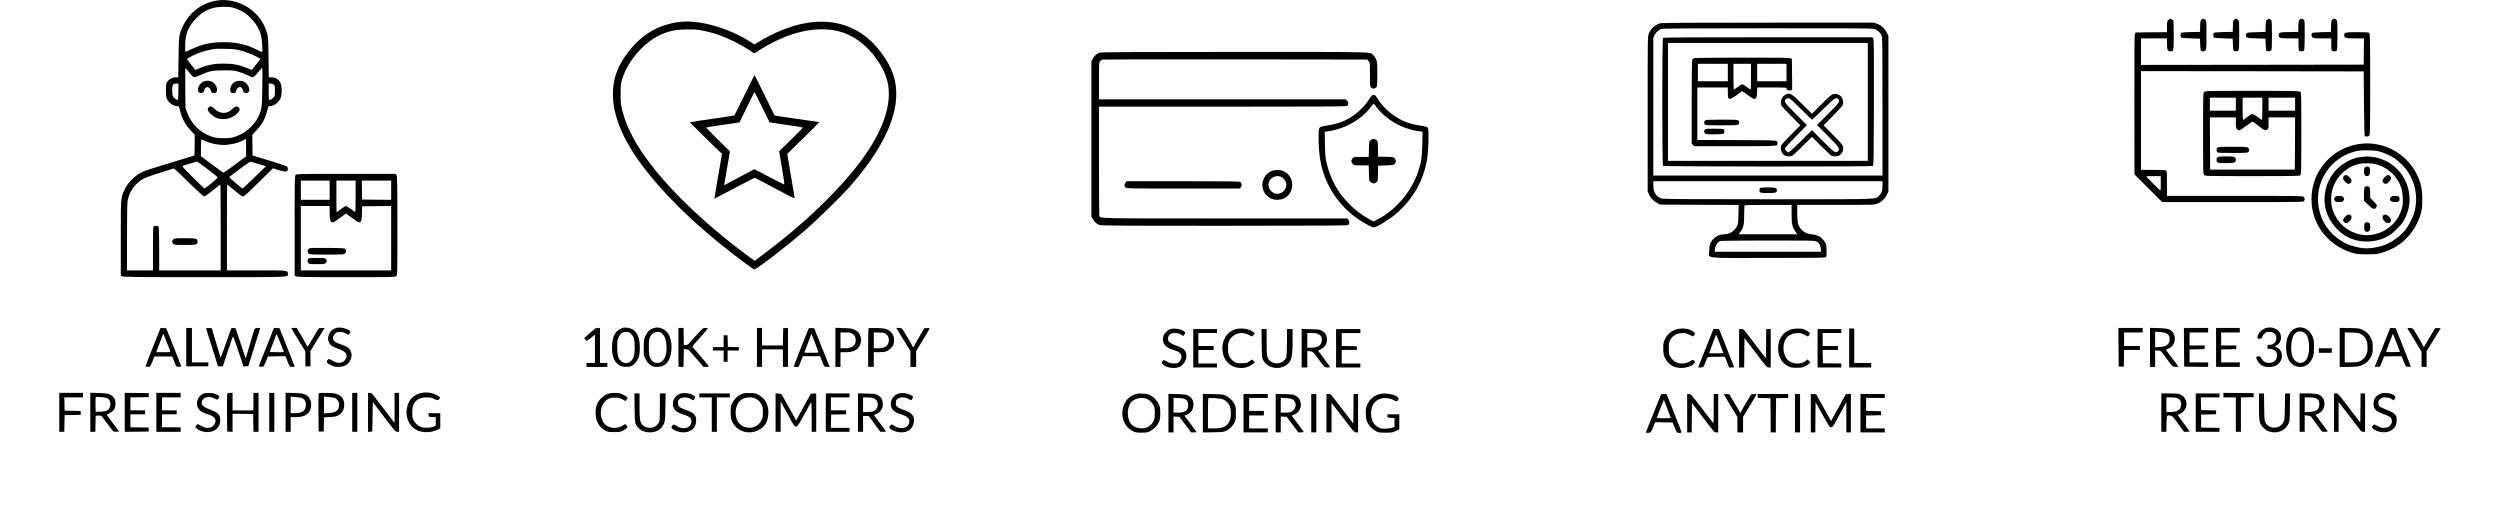 <?xml version="1.0" standalone="no"?>
<svg version="1.0" xmlns="http://www.w3.org/2000/svg"
 width="4429pt" height="900pt" viewBox="0 0 4429 900"
 preserveAspectRatio="xMidYMid meet">

<g transform="translate(0,900) scale(0.1,-0.1)"
fill="#000000" stroke="none">
<path d="M3810 8985 c-256 -52 -465 -219 -575 -458 -64 -141 -67 -167 -72
-549 l-5 -348 -46 0 c-58 0 -118 -32 -149 -79 -21 -31 -23 -46 -23 -150 0 -91
4 -125 19 -156 30 -68 113 -125 180 -125 25 0 32 -5 37 -27 38 -178 100 -297
216 -419 l58 -61 -2 -183 -3 -184 -120 -37 c-138 -43 -304 -94 -455 -139 -340
-102 -400 -128 -503 -221 -73 -65 -131 -142 -168 -225 -59 -129 -59 -129 -59
-846 l0 -657 22 -15 c20 -14 175 -16 1458 -16 1582 0 1480 -4 1480 60 0 61 9
60 -562 60 l-518 0 0 760 c0 418 2 760 5 760 3 0 62 -47 131 -105 76 -63 134
-105 147 -105 23 0 81 53 367 335 l165 163 90 -28 c98 -31 145 -36 163 -18 17
17 15 63 -4 79 -9 8 -150 55 -313 104 l-296 91 -3 183 -2 184 63 66 c108 113
162 209 200 357 21 82 23 84 52 84 78 1 173 82 194 165 18 70 14 194 -8 240
-33 72 -86 105 -166 105 l-43 0 -5 358 c-4 372 -4 372 -54 505 -129 347 -527
566 -893 492z m315 -120 c33 -8 98 -33 145 -56 68 -34 102 -59 170 -128 94
-94 147 -182 181 -299 23 -82 38 -302 20 -302 -6 0 -47 18 -91 40 -182 92
-359 132 -580 133 -228 1 -386 -34 -589 -129 -51 -24 -95 -44 -97 -44 -2 0 -4
48 -4 108 0 207 59 351 200 492 95 95 169 141 290 177 90 26 260 31 355 8z
m135 -759 c134 -35 350 -130 350 -153 0 -3 -34 -48 -75 -99 l-75 -93 -87 36
c-142 57 -246 76 -413 76 -178 0 -299 -25 -462 -97 l-36 -16 -77 95 c-42 53
-74 99 -71 103 3 5 47 29 98 55 120 60 231 94 388 121 14 3 102 3 195 1 142
-3 186 -8 265 -29z m-900 -399 c73 -92 66 -91 205 -30 148 66 214 78 410 77
155 -1 178 -3 258 -27 48 -15 119 -43 157 -62 38 -19 78 -35 89 -35 13 0 46
32 93 88 l73 87 3 -40 c2 -22 2 -175 -1 -340 -4 -338 -11 -377 -82 -515 -57
-110 -182 -232 -295 -287 -126 -62 -192 -76 -335 -71 -97 3 -134 9 -193 30
-200 72 -348 218 -424 418 l-33 85 -3 360 c-2 212 0 356 6 350 5 -5 37 -45 72
-88z m-200 -332 c0 -95 -4 -145 -10 -145 -25 0 -71 32 -85 60 -10 19 -15 57
-15 110 0 94 16 120 75 120 l35 0 0 -145z m1688 129 c20 -14 22 -23 22 -111 0
-95 0 -95 -34 -129 -19 -19 -43 -34 -55 -34 -20 0 -21 4 -21 145 l0 145 33 0
c18 0 43 -7 55 -16z m-488 -1118 l0 -155 -195 -146 c-108 -81 -201 -145 -208
-143 -7 2 -99 68 -204 147 l-193 144 0 148 c0 82 4 149 9 149 5 0 38 -14 74
-31 98 -45 241 -72 352 -66 109 7 227 36 303 76 32 16 58 30 60 30 1 1 2 -68
2 -153z m-685 -381 c99 -75 181 -141 182 -148 2 -14 -223 -200 -237 -195 -5 2
-97 91 -205 198 -182 180 -194 195 -173 203 23 9 238 75 248 76 3 1 86 -60
185 -134z m909 89 l129 -38 -204 -198 c-112 -109 -207 -198 -211 -198 -12 0
-239 193 -236 201 7 18 364 279 378 275 8 -2 73 -21 144 -42z m-1195 -370
c122 -120 212 -200 226 -202 16 -2 58 26 151 102 71 58 132 106 137 106 4 0 7
-342 7 -760 l0 -760 -545 0 -545 0 0 376 c0 239 -4 382 -10 395 -12 22 -68 27
-88 7 -9 -9 -12 -110 -12 -395 l0 -383 -230 0 -230 0 0 588 c0 381 4 609 11
648 30 163 140 314 285 391 48 25 222 84 514 173 29 9 6 28 329 -286z"/>
<path d="M3590 7548 c-65 -44 -100 -122 -76 -170 24 -48 106 -26 106 28 0 14
10 30 26 41 23 15 29 15 52 2 14 -8 29 -27 33 -42 11 -41 28 -57 60 -57 91 0
62 155 -39 204 -48 24 -122 21 -162 -6z"/>
<path d="M4180 7559 c-56 -22 -100 -84 -102 -144 -2 -47 17 -67 61 -63 30 3
37 8 44 33 15 49 23 59 50 69 21 8 31 6 47 -9 11 -10 20 -25 20 -34 0 -53 69
-81 104 -42 38 42 -10 148 -85 187 -32 16 -102 18 -139 3z"/>
<path d="M3702 7104 c-14 -9 -22 -26 -22 -43 0 -42 103 -135 172 -156 116 -34
233 -12 323 61 80 66 92 114 35 144 -25 13 -50 1 -103 -49 -89 -85 -209 -81
-302 8 -49 47 -74 56 -103 35z"/>
<path d="M3070 4760 c-11 -11 -20 -29 -20 -40 0 -11 9 -29 20 -40 19 -19 33
-20 203 -20 204 0 227 6 227 60 0 54 -23 60 -227 60 -170 0 -184 -1 -203 -20z"/>
<path d="M38415 8645 c-23 -22 -25 -32 -25 -119 l0 -96 -277 -2 -277 -3 -13
-25 c-10 -20 -12 -277 -10 -1257 l2 -1233 245 -245 245 -245 1252 0 c1228 0
1252 0 1263 19 15 29 12 56 -8 74 -17 16 -116 17 -1220 17 l-1202 0 0 218 c0
156 -3 221 -12 230 -9 9 -74 12 -230 12 l-218 0 0 875 0 875 1973 -2 1972 -3
5 -565 c3 -311 9 -571 13 -577 11 -18 63 -16 81 3 14 14 16 110 16 909 0 799
-2 895 -16 909 -13 14 -47 16 -214 16 -214 0 -230 -4 -230 -54 0 -49 24 -56
193 -56 l157 0 -2 -232 -3 -233 -1972 -3 -1973 -2 0 235 0 235 230 0 230 0 0
-93 c0 -107 13 -137 60 -137 59 0 60 7 60 283 0 139 -4 257 -8 263 -7 11 -46
34 -57 34 -3 0 -17 -11 -30 -25z m-135 -2895 c0 -71 -2 -130 -4 -130 -4 0
-226 220 -245 243 -12 16 -4 17 118 17 l131 0 0 -130z"/>
<path d="M39001 8653 c-18 -16 -21 -31 -23 -118 l-3 -100 -159 -3 c-97 -1
-165 -7 -173 -13 -17 -14 -17 -75 0 -86 6 -4 84 -10 172 -13 l160 -5 3 -99 c1
-55 8 -106 14 -113 15 -19 62 -16 81 5 15 16 17 50 17 270 0 239 -1 253 -20
272 -25 25 -42 25 -69 3z"/>
<path d="M39581 8653 c-18 -16 -21 -31 -23 -118 l-3 -100 -159 -3 c-97 -1
-165 -7 -173 -13 -17 -14 -17 -75 0 -86 6 -4 84 -10 172 -13 l160 -5 3 -99 c1
-55 8 -106 14 -113 15 -18 63 -16 82 3 14 13 16 52 16 270 0 241 -1 255 -20
274 -25 25 -42 25 -69 3z"/>
<path d="M40162 8653 c-19 -16 -22 -30 -24 -118 l-3 -100 -163 -5 c-172 -5
-182 -8 -182 -55 0 -47 10 -50 182 -55 l163 -5 3 -99 c1 -55 8 -106 14 -113
15 -18 63 -16 82 3 14 13 16 52 16 268 0 187 -3 256 -12 268 -21 26 -53 30
-76 11z"/>
<path d="M40741 8653 c-18 -16 -21 -31 -23 -118 l-3 -100 -160 -3 c-172 -2
-185 -7 -185 -57 0 -48 24 -55 193 -55 l157 0 0 -103 c0 -67 4 -107 12 -115
20 -20 76 -15 88 7 6 12 10 118 10 275 0 252 0 255 -22 270 -29 20 -41 20 -67
-1z"/>
<path d="M41321 8653 c-18 -16 -21 -31 -23 -118 l-3 -100 -160 -5 c-88 -3
-166 -9 -172 -13 -19 -12 -16 -62 5 -80 16 -14 43 -17 175 -17 l157 0 0 -103
c0 -67 4 -107 12 -115 20 -20 76 -15 88 7 6 12 10 117 10 270 0 238 -1 252
-20 271 -25 25 -42 25 -69 3z"/>
<path d="M12060 8613 c-372 -40 -670 -207 -911 -510 -205 -258 -291 -488 -291
-773 0 -353 158 -759 456 -1175 383 -534 938 -1086 1641 -1631 154 -120 360
-272 403 -298 26 -15 554 390 917 704 198 172 618 582 765 747 755 850 1004
1577 731 2133 -81 165 -219 351 -349 470 -407 376 -966 438 -1591 178 -123
-51 -287 -135 -385 -196 l-80 -49 -65 42 c-383 246 -899 395 -1241 358z m345
-147 c212 -38 384 -95 600 -201 83 -41 193 -102 245 -137 52 -35 100 -66 106
-70 6 -4 35 9 65 30 183 128 452 257 669 322 302 89 605 95 836 16 273 -92
510 -300 686 -599 142 -242 171 -499 93 -803 -126 -484 -499 -1021 -1150
-1654 -312 -303 -629 -573 -1023 -869 l-163 -122 -52 38 c-150 108 -422 319
-551 427 -913 760 -1510 1482 -1699 2056 -62 189 -72 247 -72 435 0 147 3 180
23 249 72 250 263 516 493 686 130 96 262 156 421 189 116 24 355 28 473 7z"/>
<path d="M13189 7314 c-96 -196 -176 -357 -179 -359 -6 -4 -261 -42 -604 -91
-99 -15 -183 -28 -184 -29 -4 -3 419 -421 521 -515 l48 -45 -31 -180 c-56
-317 -106 -615 -104 -615 1 0 69 35 150 78 185 98 419 220 501 262 l62 32 158
-82 c87 -46 172 -90 188 -100 17 -9 106 -57 199 -105 166 -86 168 -87 162 -59
-11 55 -118 689 -123 729 l-5 41 287 279 c157 154 283 281 278 282 -4 1 -183
27 -398 58 -214 31 -391 57 -392 59 -1 1 -81 163 -177 359 -96 196 -177 357
-179 357 -2 0 -82 -160 -178 -356z m312 -211 c72 -148 132 -269 133 -270 1 -1
132 -21 291 -44 160 -23 293 -45 297 -48 5 -4 -88 -100 -206 -213 l-213 -207
8 -48 c4 -26 26 -158 49 -291 23 -134 39 -246 36 -249 -3 -3 -81 35 -173 83
-92 49 -211 111 -263 138 l-96 49 -174 -93 c-96 -51 -217 -115 -268 -142 l-93
-50 5 34 c3 18 17 96 30 173 14 77 34 197 46 266 l21 126 -210 208 c-116 115
-211 211 -211 215 0 3 105 21 233 39 127 18 260 37 295 43 l63 10 131 269 c72
148 133 269 135 269 2 0 62 -120 134 -267z"/>
<path d="M29405 8586 c-88 -28 -156 -91 -195 -181 -20 -46 -20 -73 -20 -1421
l0 -1373 24 -55 c29 -66 86 -124 152 -157 l49 -24 693 -3 694 -3 -4 -167 c-3
-151 -5 -171 -26 -210 -46 -86 -133 -142 -222 -142 -96 0 -188 -53 -237 -138
-24 -40 -28 -60 -31 -145 -7 -155 -139 -137 1035 -137 673 0 1011 3 1024 10
17 10 19 22 19 111 0 114 -10 147 -67 209 -48 54 -103 79 -199 89 -89 10 -151
44 -200 108 -42 56 -54 116 -54 278 l0 135 680 0 c669 0 680 0 736 21 73 27
136 86 171 158 l28 56 0 1380 0 1380 -28 56 c-35 72 -98 131 -171 158 l-57 21
-1877 -1 c-1475 0 -1886 -3 -1917 -13z m3806 -101 c52 -19 105 -67 125 -114
12 -28 14 -222 14 -1257 l0 -1224 -2030 0 -2030 0 0 1222 0 1222 21 43 c25 51
73 93 126 110 29 9 502 12 1884 12 1640 1 1851 -1 1890 -14z m139 -2774 c0
-91 -14 -132 -62 -178 -70 -68 71 -63 -1960 -63 -1292 0 -1852 3 -1882 11
-100 25 -156 108 -156 232 l0 77 2030 0 2030 0 0 -79z m-1610 -499 c0 -181 9
-225 64 -308 l36 -54 -520 0 -520 0 35 45 c53 71 65 125 65 305 0 86 3 160 7
163 3 4 192 7 420 7 l413 0 0 -158z m436 -488 c49 -23 77 -67 82 -131 l4 -53
-941 0 -941 0 0 28 c0 67 43 141 95 162 11 5 391 9 843 9 740 1 827 -1 858
-15z"/>
<path d="M29462 8328 c-17 -17 -17 -2249 0 -2266 15 -15 3694 -17 3718 -2 13
8 15 146 18 1121 2 986 1 1115 -13 1136 l-15 23 -1848 0 c-1424 0 -1851 -3
-1860 -12z m3628 -1133 l0 -1045 -1770 0 -1770 0 0 1045 0 1045 1770 0 1770 0
0 -1045z"/>
<path d="M30013 7970 c-12 -5 -26 -18 -32 -29 -8 -13 -11 -253 -11 -754 l0
-734 23 -21 23 -22 721 0 c783 0 753 -2 753 53 -1 55 38 52 -720 55 l-700 2 0
465 0 465 270 0 270 0 0 -88 c0 -155 18 -154 246 20 7 5 44 -17 102 -62 136
-105 165 -98 170 40 l4 90 259 0 c253 0 259 0 259 -20 0 -27 41 -43 75 -30
l25 10 -2 272 -3 272 -25 13 c-20 10 -205 13 -855 12 -456 0 -840 -4 -852 -9z
m597 -255 l0 -155 -265 0 -265 0 0 155 0 155 265 0 265 0 0 -155z m410 -75 c0
-126 -2 -230 -4 -230 -3 0 -35 23 -71 50 -78 59 -82 59 -167 -6 -31 -24 -59
-44 -62 -44 -3 0 -6 104 -6 230 l0 230 155 0 155 0 0 -230z m630 75 l0 -155
-260 0 -260 0 0 155 0 155 260 0 260 0 0 -155z"/>
<path d="M31630 7322 c-71 -35 -104 -141 -64 -202 9 -14 87 -96 173 -183 l156
-157 -162 -163 c-88 -89 -166 -172 -172 -184 -31 -60 -1 -157 58 -188 35 -18
103 -20 134 -4 12 6 95 84 184 172 l163 162 157 -156 c87 -86 169 -164 183
-173 13 -9 44 -16 68 -16 75 0 127 40 143 108 16 72 1 94 -178 274 l-167 167
170 173 c145 147 172 179 177 210 16 104 -66 189 -167 173 -36 -6 -60 -26
-214 -178 l-172 -172 -168 167 c-196 196 -222 211 -302 170z m273 -252 c105
-104 195 -190 199 -190 5 0 95 84 199 188 198 195 226 214 263 177 39 -40 26
-60 -179 -265 l-195 -195 195 -196 c208 -209 218 -226 175 -269 -39 -39 -55
-29 -262 177 l-198 197 -198 -197 c-109 -108 -206 -197 -216 -197 -22 0 -66
44 -66 67 0 10 88 108 196 217 l195 199 -195 197 c-204 204 -216 222 -179 262
9 10 29 18 46 18 25 0 58 -29 220 -190z"/>
<path d="M30206 6864 c-19 -18 -20 -38 -6 -65 10 -18 24 -19 298 -19 308 0
312 1 312 50 0 49 -5 50 -306 50 -244 0 -285 -2 -298 -16z"/>
<path d="M30200 6701 c-14 -27 -13 -47 6 -65 13 -13 42 -16 160 -16 81 0 154
5 165 10 22 12 26 59 7 78 -8 8 -60 12 -170 12 -145 0 -158 -1 -168 -19z"/>
<path d="M31182 5668 c-7 -7 -12 -24 -12 -38 0 -45 14 -50 151 -50 134 0 159
8 159 49 0 42 -30 51 -161 51 -84 0 -129 -4 -137 -12z"/>
<path d="M19470 8064 c-45 -20 -86 -59 -113 -109 l-22 -40 0 -1375 0 -1375 22
-40 c27 -51 68 -90 115 -109 33 -14 268 -16 2215 -16 1754 1 2181 3 2195 13
28 22 32 60 8 90 l-21 27 -2165 0 c-2313 0 -2210 -2 -2228 45 -3 9 -6 448 -6
976 l0 959 2194 0 c1748 0 2196 3 2204 13 6 6 13 24 17 39 5 21 1 33 -19 52
l-25 26 -2186 0 -2185 0 0 328 c0 316 1 329 20 350 11 12 31 24 43 27 12 3
1072 4 2355 3 l2334 -3 24 -28 c24 -28 24 -31 24 -238 0 -196 1 -210 20 -229
11 -11 31 -20 45 -20 14 0 34 9 45 20 19 19 20 33 20 238 0 207 -1 219 -24
268 -13 28 -36 61 -52 73 -69 54 91 51 -2458 51 -2087 -1 -2365 -3 -2396 -16z"/>
<path d="M39050 7370 c-20 -20 -20 -33 -20 -735 0 -702 0 -715 20 -735 20 -20
33 -20 853 -20 795 0 835 1 850 18 16 17 17 83 17 739 0 685 -1 721 -18 736
-17 16 -90 17 -850 17 -819 0 -832 0 -852 -20z m560 -215 l0 -115 -230 0 -230
0 0 115 0 115 230 0 230 0 0 -115z m470 -86 c0 -157 -3 -199 -12 -193 -7 4
-43 29 -79 56 -37 26 -76 48 -87 48 -12 0 -49 -22 -84 -48 -35 -27 -69 -52
-75 -56 -10 -6 -13 36 -13 193 l0 201 175 0 175 0 0 -201z m580 86 l0 -115
-235 0 -235 0 0 115 0 115 235 0 235 0 0 -115z m-1050 -328 c0 -80 3 -96 20
-115 12 -12 29 -22 39 -22 10 0 66 36 125 80 63 48 111 78 119 74 6 -4 49 -36
93 -70 108 -84 126 -92 159 -70 24 16 25 20 25 116 l0 100 235 0 235 0 -2
-462 -3 -463 -750 0 -750 0 -3 463 -2 462 230 0 230 0 0 -93z"/>
<path d="M39286 6387 c-21 -16 -24 -60 -6 -82 10 -13 54 -15 275 -15 286 0
288 0 288 57 0 50 -16 53 -288 53 -193 0 -255 -3 -269 -13z"/>
<path d="M39298 6219 c-40 -23 -42 -76 -4 -101 6 -4 70 -8 141 -8 148 0 175 9
175 60 0 50 -28 60 -170 60 -69 0 -133 -5 -142 -11z"/>
<path d="M24299 7303 c-8 -10 -36 -50 -63 -90 -93 -141 -260 -281 -419 -352
-92 -41 -182 -66 -312 -86 -149 -23 -145 -18 -145 -204 0 -339 46 -577 156
-811 154 -327 403 -583 730 -753 40 -20 79 -37 88 -37 50 0 282 142 403 246
294 255 479 579 544 954 26 149 37 522 17 560 -12 22 -26 27 -138 45 -146 25
-213 44 -306 86 -158 70 -335 218 -422 352 -67 102 -72 107 -96 107 -13 0 -29
-8 -37 -17z m90 -205 c160 -213 443 -377 725 -419 l88 -14 -5 -225 c-6 -245
-17 -315 -78 -493 -118 -344 -388 -663 -702 -827 l-83 -44 -79 43 c-130 70
-234 149 -350 265 -206 207 -332 434 -402 726 -22 91 -26 134 -30 330 l-5 225
88 14 c287 44 564 205 729 425 27 36 52 62 55 58 3 -4 25 -33 49 -64z"/>
<path d="M24283 6516 c-28 -24 -28 -25 -31 -160 l-4 -136 -133 0 c-132 0 -134
0 -154 -26 -28 -35 -26 -69 4 -99 23 -24 29 -25 154 -25 l129 0 4 -136 c3
-135 3 -136 31 -160 34 -29 66 -31 100 -3 26 20 26 23 29 157 l3 137 138 5
c131 5 140 6 158 29 25 30 24 62 -2 94 -20 26 -23 26 -157 29 l-137 3 -3 137
c-3 134 -3 137 -29 157 -34 28 -66 26 -100 -3z"/>
<path d="M41796 6449 c-307 -45 -566 -223 -721 -495 -134 -234 -162 -534 -75
-794 105 -315 362 -552 700 -647 51 -14 102 -18 235 -18 148 0 180 3 249 23
291 84 509 264 636 526 73 149 95 248 94 426 0 220 -44 371 -157 543 -209 320
-586 491 -961 436z m404 -148 c146 -49 237 -105 344 -209 224 -219 310 -534
231 -847 -23 -93 -106 -252 -172 -330 -98 -117 -252 -222 -398 -270 -65 -22
-206 -45 -275 -45 -121 0 -289 43 -397 101 -264 142 -430 386 -463 681 -44
386 190 766 555 904 122 45 178 54 335 50 131 -3 154 -6 240 -35z"/>
<path d="M41835 6220 c-119 -14 -214 -51 -326 -127 -286 -191 -404 -573 -277
-893 66 -166 209 -325 363 -402 222 -112 513 -101 727 28 81 49 215 182 260
260 130 224 141 483 29 716 -109 228 -328 385 -581 418 -83 10 -108 11 -195 0z
m303 -143 c192 -67 342 -218 404 -407 26 -80 35 -237 19 -320 -33 -169 -132
-315 -279 -411 -80 -53 -161 -83 -270 -100 -133 -22 -299 18 -427 101 -127 83
-232 229 -269 376 -25 98 -21 246 9 341 69 220 250 389 467 438 96 22 255 14
346 -18z"/>
<path d="M41896 6034 c-11 -10 -16 -34 -16 -69 0 -59 16 -85 54 -85 37 0 56
30 56 88 0 56 -17 82 -55 82 -13 0 -31 -7 -39 -16z"/>
<path d="M41527 5882 c-29 -31 -21 -66 23 -106 45 -40 56 -43 88 -20 34 24 29
63 -16 107 -42 41 -70 46 -95 19z"/>
<path d="M42247 5862 c-43 -44 -49 -83 -15 -106 32 -23 43 -20 88 20 45 41 53
79 22 107 -29 26 -55 20 -95 -21z"/>
<path d="M41890 5681 c-5 -11 -10 -69 -10 -129 l0 -109 74 -71 c81 -79 112
-90 140 -50 9 12 16 29 16 36 0 8 -27 42 -60 76 l-60 63 0 82 c0 101 -9 121
-55 121 -24 0 -38 -6 -45 -19z"/>
<path d="M41370 5510 c-24 -24 -25 -38 -4 -68 13 -18 24 -22 74 -22 53 0 61 3
77 26 15 24 15 29 2 53 -13 23 -22 26 -71 29 -47 2 -61 -1 -78 -18z"/>
<path d="M42360 5510 c-46 -46 -12 -90 71 -90 63 0 79 11 79 57 0 40 -21 53
-84 53 -33 0 -52 -6 -66 -20z"/>
<path d="M41547 5162 c-40 -41 -46 -71 -21 -96 28 -29 59 -24 102 17 53 51 40
117 -25 117 -11 0 -36 -17 -56 -38z"/>
<path d="M42228 5189 c-11 -6 -18 -22 -18 -43 0 -40 55 -98 94 -98 66 0 75 59
18 115 -38 38 -63 44 -94 26z"/>
<path d="M41909 5056 c-22 -10 -24 -18 -24 -76 0 -59 2 -65 26 -79 24 -13 29
-13 53 2 23 16 26 24 26 76 0 35 -5 62 -12 68 -24 18 -45 21 -69 9z"/>
<path d="M22535 5974 c-58 -20 -106 -64 -139 -125 -57 -103 -34 -245 52 -320
55 -49 108 -69 183 -69 296 -1 365 414 86 517 -44 16 -133 14 -182 -3z m164
-109 c41 -21 79 -70 87 -111 21 -112 -90 -214 -197 -182 -106 31 -152 161 -87
243 48 61 134 83 197 50z"/>
<path d="M5237 5902 c-16 -17 -17 -94 -17 -900 l0 -881 22 -15 c20 -14 121
-16 890 -16 855 0 868 0 888 20 20 20 20 33 20 893 0 774 -2 875 -16 895 l-15
22 -878 0 c-838 0 -879 -1 -894 -18z m603 -272 l0 -170 -255 0 -255 0 0 170 0
170 255 0 255 0 0 -170z m460 -111 c0 -221 -3 -279 -12 -273 -7 4 -43 29 -79
56 -37 26 -73 48 -81 48 -8 0 -48 -25 -88 -55 -40 -30 -75 -55 -77 -55 -2 0
-3 126 -3 280 l0 280 170 0 170 0 0 -281z m630 111 l0 -170 -257 2 -258 3 -3
168 -2 167 260 0 260 0 0 -170z m-1090 -396 c0 -134 14 -173 61 -174 8 0 63
36 121 79 l106 79 107 -79 c59 -43 115 -79 124 -79 40 0 50 30 53 160 l3 125
258 3 257 2 0 -570 0 -570 -800 0 -800 0 0 570 0 570 255 0 255 0 0 -116z"/>
<path d="M5473 4595 c-28 -20 -30 -65 -5 -88 16 -15 54 -17 320 -17 289 0 303
1 322 20 24 24 25 49 6 76 -14 18 -31 19 -318 22 -264 2 -306 1 -325 -13z"/>
<path d="M5462 4418 c-20 -25 -18 -60 4 -82 12 -13 41 -16 150 -16 121 0 136
2 154 20 24 24 25 38 4 68 -14 21 -22 22 -158 22 -103 0 -146 -4 -154 -12z"/>
<path d="M19941 5764 c-26 -33 -27 -58 -1 -84 20 -20 33 -20 1020 -20 l1000 0
21 21 c25 25 20 73 -9 95 -14 11 -202 13 -1014 14 l-997 0 -20 -26z"/>
<path d="M5960 3191 c-82 -27 -121 -66 -141 -144 -10 -36 -10 -54 0 -88 20
-67 63 -102 165 -135 145 -47 188 -107 136 -192 -43 -70 -141 -79 -231 -23
-58 36 -67 37 -85 14 -28 -38 -15 -57 71 -98 39 -19 66 -25 120 -25 113 1 187
47 220 139 20 59 19 96 -6 148 -23 48 -69 80 -159 108 -77 25 -127 52 -140 74
-18 36 -12 79 18 112 24 27 37 33 84 37 48 4 64 0 108 -24 l52 -28 19 23 c29
36 24 47 -35 76 -58 28 -152 41 -196 26z"/>
<path d="M11030 3191 c-118 -39 -177 -135 -187 -307 -15 -238 78 -384 244
-384 82 0 119 16 171 75 58 67 77 131 77 270 0 165 -42 269 -131 321 -46 27
-131 39 -174 25z m144 -101 c56 -49 71 -104 70 -250 0 -142 -17 -195 -74 -243
-47 -40 -116 -38 -164 3 -55 49 -71 104 -71 250 0 117 2 129 28 183 33 66 62
86 129 87 39 0 54 -6 82 -30z"/>
<path d="M11590 3191 c-78 -24 -117 -60 -157 -146 -26 -56 -27 -69 -28 -200
l0 -140 35 -70 c28 -55 45 -77 84 -102 43 -29 56 -33 118 -33 144 0 223 85
250 269 14 94 1 202 -33 282 -46 106 -169 170 -269 140z m149 -109 c43 -45 61
-99 68 -202 13 -186 -52 -311 -161 -310 -47 1 -77 15 -103 50 -40 52 -48 90
-48 230 0 122 2 140 24 183 30 61 70 87 135 87 44 0 53 -4 85 -38z"/>
<path d="M40137 3187 c-53 -17 -106 -63 -128 -111 -26 -57 -24 -73 9 -79 29
-6 62 16 62 41 0 7 15 29 34 48 31 31 40 34 90 34 72 0 114 -33 123 -96 10
-75 -46 -134 -126 -134 -29 0 -31 -3 -31 -35 0 -33 2 -35 35 -35 47 0 98 -22
119 -51 20 -30 21 -91 1 -130 -51 -97 -212 -91 -259 8 -18 39 -36 48 -72 39
-22 -6 -25 -11 -20 -34 11 -44 59 -105 101 -129 56 -32 176 -32 241 -2 143 68
149 276 9 329 l-29 11 39 22 c95 53 102 203 14 270 -59 44 -138 57 -212 34z"/>
<path d="M40675 3188 c-109 -38 -174 -164 -175 -335 0 -221 94 -353 252 -353
102 1 175 57 219 167 20 50 23 75 23 183 0 107 -4 134 -23 184 -51 130 -177
196 -296 154z m131 -74 c19 -9 43 -29 54 -44 66 -92 65 -348 -1 -441 -65 -92
-186 -73 -238 36 -49 102 -37 326 21 407 38 54 103 71 164 42z"/>
<path d="M2712 2858 c-73 -183 -132 -339 -132 -345 0 -14 57 -18 77 -5 6 4 26
45 45 92 l34 85 158 0 158 0 30 -80 c17 -44 35 -86 41 -92 5 -7 27 -13 48 -13
25 0 39 5 39 13 -1 6 -61 161 -133 342 l-133 330 -49 3 -50 3 -133 -333z m304
-80 c5 -17 -5 -18 -121 -18 l-126 0 7 23 c3 12 31 86 62 165 l55 143 59 -148
c32 -81 61 -156 64 -165z"/>
<path d="M3300 2850 l0 -340 195 0 195 0 0 35 0 35 -145 0 -145 0 0 305 0 305
-50 0 -50 0 0 -340z"/>
<path d="M3652 3178 c3 -7 17 -53 32 -103 15 -49 45 -144 66 -210 21 -66 55
-173 75 -237 l36 -118 44 0 43 0 82 248 c46 136 87 258 92 272 8 21 23 -16
100 -248 l91 -272 42 0 c40 0 44 2 54 33 5 17 32 104 60 192 27 88 69 221 92
295 23 74 44 141 47 148 7 21 -85 16 -96 -5 -6 -10 -31 -90 -57 -178 -26 -88
-59 -202 -74 -253 l-28 -93 -90 268 -90 268 -33 3 c-18 2 -37 -1 -41 -5 -5 -5
-49 -127 -98 -271 -49 -144 -92 -254 -95 -245 -2 10 -16 56 -30 103 -14 47
-48 159 -75 250 l-48 165 -53 3 c-40 2 -51 0 -48 -10z"/>
<path d="M4721 2856 c-74 -184 -135 -338 -135 -343 -1 -11 66 -15 81 -6 6 5
26 46 45 93 l34 85 156 3 156 2 32 -82 c18 -46 37 -89 42 -95 11 -14 88 -18
88 -5 0 4 -60 158 -134 342 l-134 335 -49 3 -49 3 -133 -335z m309 -93 c0 -2
-56 -3 -125 -3 -69 0 -125 3 -125 7 0 4 24 71 54 148 30 77 57 149 61 160 4
15 23 -24 70 -145 36 -91 65 -166 65 -167z"/>
<path d="M5189 3138 c16 -29 73 -123 125 -208 l96 -155 0 -132 0 -133 45 0 45
0 0 136 0 135 108 177 c60 97 116 189 126 205 l18 27 -50 0 c-28 0 -54 -6 -60
-12 -5 -7 -51 -84 -101 -172 -72 -126 -92 -155 -98 -140 -5 11 -48 88 -97 172
l-89 152 -49 0 -49 0 30 -52z"/>
<path d="M10530 3168 c-28 -26 -173 -150 -179 -155 -3 -2 6 -15 20 -28 l24
-25 32 22 c17 13 50 38 72 56 l41 34 0 -251 0 -251 -75 0 -75 0 0 -35 0 -35
185 0 185 0 0 35 0 35 -65 0 -65 0 0 310 0 310 -38 0 c-25 0 -46 -8 -62 -22z"/>
<path d="M12020 2845 l0 -345 45 0 44 0 3 158 3 157 39 -2 c22 -2 46 -10 55
-20 9 -10 70 -80 135 -155 l119 -138 49 0 c27 0 48 4 46 9 -4 12 -256 311
-281 333 -18 16 -13 23 122 174 78 86 141 161 141 166 0 4 -19 8 -41 8 -37 0
-48 -6 -88 -47 -44 -46 -168 -183 -207 -230 -12 -14 -32 -24 -54 -25 l-35 -3
-3 153 -3 152 -44 0 -45 0 0 -345z"/>
<path d="M13410 2845 l0 -345 45 0 45 0 0 155 0 155 185 0 185 0 0 -155 0
-155 45 0 45 0 0 346 0 345 -42 -3 -43 -3 -3 -152 -3 -153 -184 0 -185 0 0
155 0 155 -45 0 -45 0 0 -345z"/>
<path d="M14321 3168 c-5 -13 -65 -165 -135 -339 -69 -174 -126 -319 -126
-323 0 -3 20 -6 44 -6 l44 0 38 95 37 95 153 0 153 0 31 -82 c18 -46 37 -89
42 -95 6 -7 30 -13 53 -13 l43 0 -137 343 -137 342 -47 3 c-41 3 -48 0 -56
-20z m89 -168 c17 -47 45 -119 61 -160 16 -41 29 -78 29 -82 0 -5 -56 -8 -125
-8 -69 0 -125 2 -125 4 0 2 27 74 60 159 33 86 60 162 60 168 0 21 7 7 40 -81z"/>
<path d="M14800 2846 l0 -346 45 0 45 0 0 130 0 130 88 0 c155 0 236 47 267
154 13 43 14 63 5 102 -17 74 -44 110 -106 140 -50 24 -69 27 -200 32 l-144 5
0 -347z m301 241 c43 -29 59 -60 59 -116 0 -95 -63 -141 -195 -141 l-75 0 0
140 0 140 89 0 c75 0 93 -3 122 -23z"/>
<path d="M15388 3184 c-5 -4 -8 -160 -8 -346 l0 -338 50 0 50 0 0 130 0 130
86 0 c115 0 159 14 216 71 37 38 48 55 53 93 17 112 -19 190 -109 235 -42 21
-65 25 -189 29 -78 2 -145 1 -149 -4z m292 -92 c46 -23 72 -74 67 -131 -10
-90 -69 -131 -189 -131 l-78 0 0 140 0 140 83 0 c58 0 92 -5 117 -18z"/>
<path d="M15898 3158 c11 -18 68 -111 126 -207 l106 -173 0 -139 0 -139 50 0
50 0 0 140 0 140 120 197 c66 108 120 200 120 205 0 5 -21 8 -47 6 l-47 -3
-84 -140 c-46 -77 -88 -152 -94 -167 -9 -26 -28 -39 -28 -20 0 13 -181 316
-193 324 -7 4 -31 8 -55 8 l-44 0 20 -32z"/>
<path d="M37532 2848 l3 -343 45 0 45 0 3 148 3 147 139 0 140 0 0 35 0 35
-140 0 -140 0 0 120 0 120 165 0 165 0 0 40 0 40 -215 0 -215 0 2 -342z"/>
<path d="M38090 2846 l0 -346 45 0 45 0 0 145 0 145 43 0 c24 0 50 -6 59 -12
9 -7 55 -67 103 -133 47 -66 94 -126 102 -132 16 -12 103 -19 103 -8 0 4 -42
62 -153 209 l-67 90 31 13 c17 7 44 22 60 34 85 60 93 214 15 282 -45 40 -87
50 -238 55 l-148 4 0 -346z m292 247 c44 -26 60 -58 55 -116 -7 -81 -57 -116
-179 -124 l-78 -6 0 138 0 138 85 -5 c57 -4 95 -12 117 -25z"/>
<path d="M38692 2848 l3 -343 213 -3 212 -2 0 40 0 40 -165 0 -165 0 0 115 0
114 133 3 132 3 3 33 3 32 -135 0 -136 0 0 115 0 115 165 0 165 0 0 40 0 40
-215 0 -215 0 2 -342z"/>
<path d="M39260 2845 l0 -345 210 0 210 0 0 40 0 40 -165 0 -165 0 0 115 0
114 133 3 132 3 3 33 3 32 -135 0 -136 0 0 115 0 115 165 0 165 0 0 40 0 40
-210 0 -210 0 0 -345z"/>
<path d="M41450 2846 l0 -346 140 0 c76 0 163 5 192 11 102 21 183 85 227 179
22 47 26 69 26 155 0 82 -4 108 -22 148 -37 80 -78 123 -151 159 -66 33 -67
33 -239 36 l-173 4 0 -346z m386 229 c74 -46 107 -117 107 -229 0 -71 -4 -93
-27 -139 -28 -58 -77 -100 -137 -117 -19 -6 -80 -10 -136 -10 l-103 0 0 266 0
266 123 -4 c117 -3 126 -5 173 -33z"/>
<path d="M42221 2878 c-69 -172 -131 -328 -138 -346 l-14 -33 48 3 48 3 36 90
35 90 155 3 156 2 28 -72 c41 -109 49 -118 95 -118 22 0 40 3 40 8 0 4 -60
158 -134 342 l-134 335 -49 3 -48 3 -124 -313z m177 -116 c-67 -1 -123 -1
-125 2 -3 2 23 77 58 165 l62 161 63 -162 62 -163 -120 -3z"/>
<path d="M42650 3182 c0 -4 4 -12 9 -17 5 -6 18 -26 29 -45 10 -19 63 -106
116 -193 l96 -158 0 -134 0 -135 45 0 45 0 0 139 0 140 125 203 124 203 -46 3
c-25 2 -49 0 -54 -5 -4 -4 -50 -81 -103 -171 l-95 -164 -17 34 c-28 55 -156
272 -172 291 -15 17 -102 25 -102 9z"/>
<path d="M20731 3168 c-51 -18 -107 -76 -121 -127 -31 -117 32 -201 180 -241
95 -26 140 -64 140 -119 0 -46 -32 -98 -68 -112 -48 -19 -142 -7 -187 24 -50
34 -68 34 -86 1 -13 -25 -12 -28 21 -56 63 -52 176 -72 264 -46 109 33 176
176 130 275 -23 48 -66 77 -163 110 -54 18 -96 39 -119 60 -31 30 -34 37 -29
73 8 63 46 90 128 90 38 0 64 -7 97 -26 l45 -27 18 24 c27 35 20 50 -35 78
-56 29 -158 38 -215 19z"/>
<path d="M21883 3166 c-158 -50 -249 -211 -223 -396 24 -166 135 -275 295
-288 99 -8 176 17 260 83 19 15 19 16 -7 41 l-26 26 -48 -33 c-47 -32 -53 -34
-139 -34 -88 0 -92 1 -140 35 -75 55 -100 111 -100 230 0 111 18 155 85 213
86 74 205 76 318 6 22 -13 25 -12 48 16 l24 30 -27 23 c-70 57 -219 79 -320
48z"/>
<path d="M29666 3155 c-76 -31 -137 -91 -172 -169 -25 -54 -28 -72 -28 -161 1
-79 6 -110 22 -148 61 -138 174 -205 327 -195 145 10 262 97 186 138 -12 6
-29 1 -60 -20 -77 -52 -204 -53 -276 -2 -22 15 -53 50 -70 77 -28 46 -30 54
-30 155 0 101 2 109 30 156 44 70 105 105 195 112 64 4 76 2 134 -27 35 -17
66 -31 69 -31 4 0 14 11 23 25 16 25 16 27 -6 50 -62 66 -233 86 -344 40z"/>
<path d="M31708 3156 c-70 -29 -106 -58 -147 -117 -44 -63 -64 -146 -59 -239
8 -132 71 -235 176 -287 50 -25 68 -28 152 -28 83 0 102 3 151 27 31 16 64 37
74 48 18 20 18 21 -7 47 l-26 26 -32 -26 c-79 -67 -230 -63 -310 9 -105 95
-114 307 -17 413 38 41 115 71 183 71 48 0 74 -6 123 -31 l62 -31 17 23 c9 13
17 28 17 34 0 14 -75 62 -116 74 -64 19 -177 13 -241 -13z"/>
<path d="M32760 2835 l0 -345 195 0 195 0 0 40 0 40 -150 0 -150 0 0 305 0
305 -45 0 -45 0 0 -345z"/>
<path d="M21140 2830 l0 -340 210 0 210 0 0 35 0 35 -165 0 -165 0 0 120 0
120 135 0 135 0 0 35 0 35 -135 0 -135 0 0 115 0 115 165 0 165 0 0 35 0 35
-210 0 -210 0 0 -340z"/>
<path d="M22352 2918 c3 -221 5 -258 21 -289 73 -147 273 -194 414 -98 93 64
113 143 113 442 l0 197 -50 0 -50 0 0 -227 c0 -126 -5 -244 -10 -265 -30 -108
-183 -152 -279 -81 -64 49 -71 79 -71 341 l0 232 -45 0 -46 0 3 -252z"/>
<path d="M23060 2831 l0 -341 50 0 50 0 0 146 0 147 47 -6 c55 -6 62 -13 176
-174 40 -57 81 -105 93 -109 11 -3 37 -4 57 -2 l36 3 -71 95 c-38 52 -88 118
-109 147 l-38 51 46 24 c69 34 104 83 110 154 6 80 -23 139 -87 174 -42 23
-57 25 -202 28 l-158 4 0 -341z m296 249 c50 -25 69 -62 61 -121 -11 -80 -74
-119 -194 -119 l-63 0 0 130 0 130 77 0 c57 0 88 -5 119 -20z"/>
<path d="M23670 2830 l0 -340 215 0 215 0 0 35 0 35 -165 0 -165 0 0 120 0
120 136 0 135 0 -3 33 -3 32 -132 3 -133 3 0 114 0 115 165 0 165 0 0 35 0 35
-215 0 -215 0 0 -340z"/>
<path d="M30219 2830 l-135 -340 42 0 c50 0 56 7 90 96 14 38 30 75 36 82 8 8
52 12 158 12 l148 0 37 -95 37 -95 44 0 c24 0 44 3 44 7 0 5 -60 157 -132 340
l-133 333 -50 0 -50 0 -136 -340z m256 64 c30 -77 55 -143 55 -147 0 -4 -56
-7 -125 -7 -69 0 -125 2 -125 5 0 3 24 70 54 148 30 78 57 151 61 162 l7 20 9
-20 c4 -11 33 -83 64 -161z"/>
<path d="M30810 2830 l0 -340 45 0 45 0 2 261 3 261 55 -73 c31 -41 120 -158
199 -261 136 -178 145 -188 177 -188 l34 0 0 340 0 340 -40 0 -40 0 -2 -259
-3 -258 -90 115 c-124 159 -230 298 -272 355 -31 42 -39 47 -74 47 l-39 0 0
-340z"/>
<path d="M32200 2830 l0 -340 210 0 210 0 0 35 0 35 -162 2 -163 3 -3 118 -3
117 136 0 135 0 0 35 0 35 -135 0 -135 0 0 115 0 115 165 0 165 0 0 35 0 35
-210 0 -210 0 0 -340z"/>
<path d="M12820 2955 l0 -105 -95 0 -95 0 0 -30 0 -30 95 0 95 0 0 -100 0
-100 35 0 35 0 0 100 0 100 100 0 100 0 0 30 0 29 -97 3 -98 3 -3 103 -3 102
-34 0 -35 0 0 -105z"/>
<path d="M41080 2790 l0 -40 115 0 115 0 0 40 0 40 -115 0 -115 0 0 -40z"/>
<path d="M7450 2035 c-113 -32 -183 -94 -221 -194 -74 -198 11 -413 188 -475
101 -35 232 -28 331 20 l52 25 0 135 0 134 -106 0 -105 0 3 -32 c3 -33 3 -33
66 -36 l62 -3 0 -75 0 -75 -37 -16 c-58 -24 -161 -29 -220 -9 -56 19 -112 69
-140 125 -28 56 -26 222 4 276 48 90 113 125 231 125 64 0 88 -5 128 -25 61
-31 78 -31 98 -1 15 24 15 26 -14 46 -85 61 -217 83 -320 55z"/>
<path d="M1050 1695 l0 -345 45 0 44 0 3 148 3 147 143 3 142 3 0 34 0 34
-142 3 -143 3 -3 118 -3 117 166 0 165 0 0 40 0 40 -210 0 -210 0 0 -345z"/>
<path d="M1600 1696 l0 -346 45 0 44 0 3 143 3 142 45 3 c25 1 50 -1 55 -5 6
-5 53 -65 105 -136 51 -70 99 -132 106 -138 7 -5 33 -9 58 -7 l45 3 -110 149
c-61 81 -109 149 -107 150 123 58 153 96 153 196 0 58 -4 71 -29 104 -48 64
-98 79 -268 84 l-148 4 0 -346z m303 248 c55 -29 71 -120 32 -180 -26 -40 -70
-56 -159 -57 l-81 -2 -3 119 c-1 66 0 126 3 134 4 12 21 13 92 8 48 -4 100
-14 116 -22z"/>
<path d="M2210 1695 l0 -345 213 2 212 3 0 35 0 35 -162 3 -163 2 0 115 0 115
130 0 130 0 0 35 0 35 -130 0 -130 0 0 115 0 115 163 2 162 3 0 35 0 35 -212
3 -213 2 0 -345z"/>
<path d="M2770 1695 l0 -345 215 0 215 0 0 40 0 40 -165 0 -165 0 0 115 0 115
130 0 130 0 0 35 0 35 -130 0 -130 0 0 115 0 115 165 0 165 0 0 40 0 40 -215
0 -215 0 0 -345z"/>
<path d="M3611 2030 c-76 -32 -120 -98 -121 -180 0 -85 49 -142 153 -176 109
-35 144 -54 163 -90 17 -31 17 -37 4 -76 -33 -93 -139 -117 -244 -53 -31 19
-63 32 -70 29 -12 -5 -41 -54 -34 -59 2 -1 19 -13 39 -28 76 -57 207 -69 289
-27 75 39 111 99 112 185 1 97 -36 135 -182 190 -129 48 -162 83 -140 151 14
40 46 63 104 70 35 5 56 1 101 -20 32 -14 61 -26 66 -26 5 0 15 13 24 30 l15
29 -47 28 c-40 23 -61 28 -128 30 -44 2 -91 -2 -104 -7z"/>
<path d="M4025 2027 c-3 -6 -4 -161 -3 -342 l3 -330 48 -3 47 -3 0 161 0 160
183 -2 182 -3 3 -157 3 -158 44 0 45 0 0 345 0 345 -45 0 -45 0 0 -155 0 -155
-185 0 -185 0 0 155 0 155 -45 0 c-27 0 -48 -5 -50 -13z"/>
<path d="M4770 1695 l0 -345 45 0 45 0 0 345 0 345 -45 0 -45 0 0 -345z"/>
<path d="M5060 1696 l0 -346 45 0 45 0 0 130 0 130 83 0 c128 0 200 28 247 97
46 68 44 185 -5 249 -46 61 -101 78 -267 82 l-148 4 0 -346z m301 247 c43 -26
63 -71 57 -132 -9 -93 -67 -131 -200 -131 l-68 0 0 146 0 147 92 -7 c55 -4
102 -13 119 -23z"/>
<path d="M5645 2029 c-3 -8 -4 -163 -3 -344 l3 -330 45 0 45 0 3 126 3 126
102 5 c78 4 112 10 143 26 83 42 120 115 111 214 -7 78 -36 121 -107 156 -50
25 -67 27 -197 31 -114 2 -144 0 -148 -10z m294 -82 c14 -6 36 -28 49 -47 19
-28 23 -44 19 -83 -8 -93 -58 -129 -184 -135 l-83 -4 0 147 0 148 87 -7 c47
-3 98 -12 112 -19z"/>
<path d="M6240 1695 l0 -345 45 0 45 0 0 345 0 345 -45 0 -45 0 0 -345z"/>
<path d="M6520 1694 l0 -345 38 3 37 3 5 261 5 262 76 -102 c162 -214 291
-382 311 -403 13 -14 33 -23 50 -23 l28 0 0 345 0 345 -40 0 -40 0 0 -266 0
-266 -37 49 c-186 244 -339 442 -356 461 -12 13 -32 22 -49 22 l-28 0 0 -346z"/>
<path d="M10783 2026 c-58 -18 -105 -49 -148 -97 -54 -60 -77 -119 -83 -214
-9 -157 52 -280 172 -343 46 -24 61 -27 156 -27 94 0 110 3 155 26 28 15 59
36 69 48 19 21 19 22 -4 46 -22 23 -25 24 -44 10 -82 -61 -192 -73 -282 -31
-170 79 -175 384 -7 483 42 24 58 28 128 28 70 0 86 -4 133 -30 l53 -30 19 25
c11 14 18 30 17 35 -6 18 -105 72 -144 79 -60 9 -144 6 -190 -8z"/>
<path d="M12060 2029 c-89 -27 -146 -111 -138 -201 8 -81 59 -131 166 -164
118 -36 162 -71 162 -127 0 -118 -145 -163 -264 -82 -47 32 -62 31 -80 -4 -14
-26 -14 -30 2 -44 42 -38 126 -67 195 -67 143 0 230 80 230 212 0 90 -35 131
-148 173 -119 45 -146 58 -161 79 -16 24 -18 79 -4 107 29 53 136 65 209 24
23 -14 47 -25 52 -25 5 0 16 14 25 31 18 35 18 34 -49 70 -45 24 -147 33 -197
18z"/>
<path d="M13159 2027 c-87 -33 -139 -80 -187 -171 -25 -46 -27 -61 -27 -161 0
-98 3 -116 26 -165 88 -186 320 -246 501 -131 93 59 142 163 141 301 -1 136
-63 244 -174 305 -47 26 -66 30 -149 32 -62 2 -108 -1 -131 -10z m202 -78 c53
-16 100 -58 129 -115 21 -42 25 -63 25 -139 0 -78 -4 -97 -28 -146 -84 -171
-342 -169 -426 4 -44 91 -36 223 18 309 53 83 172 119 282 87z"/>
<path d="M15920 2029 c-89 -27 -146 -111 -138 -201 8 -81 59 -131 166 -164
118 -36 162 -71 162 -127 0 -118 -145 -163 -264 -82 -47 32 -62 31 -80 -4 -14
-26 -14 -30 2 -44 41 -38 126 -67 194 -67 120 0 193 50 223 155 33 111 -21
192 -154 236 -88 29 -138 55 -151 78 -13 25 -13 77 0 102 29 53 136 65 209 24
23 -14 47 -25 52 -25 5 0 16 14 25 31 18 36 17 37 -55 71 -51 24 -142 32 -191
17z"/>
<path d="M39390 2000 l0 -40 110 0 110 0 0 -305 0 -305 45 0 45 0 0 305 0 304
113 3 112 3 0 35 0 35 -267 3 -268 2 0 -40z"/>
<path d="M42152 2015 c-68 -35 -102 -89 -102 -164 0 -99 40 -141 182 -189 58
-20 105 -43 119 -58 45 -48 23 -138 -42 -171 -13 -7 -49 -13 -80 -13 -44 0
-64 6 -102 30 -58 37 -72 37 -94 4 -17 -26 -17 -27 12 -50 103 -83 271 -83
355 -1 44 43 60 84 60 154 0 96 -29 125 -182 184 -59 23 -115 51 -125 61 -11
12 -18 36 -18 60 0 33 6 45 34 70 32 28 38 30 100 26 50 -2 75 -9 100 -27 l34
-24 19 23 c27 33 19 51 -31 79 -31 17 -65 25 -115 28 -62 4 -78 1 -124 -22z"/>
<path d="M11242 1778 c3 -284 6 -297 80 -369 48 -47 113 -69 197 -69 111 1
199 56 242 152 22 50 24 67 27 296 l4 242 -51 0 -51 0 0 -242 c0 -233 -1 -245
-23 -282 -57 -101 -215 -116 -290 -27 -41 49 -47 90 -47 329 l0 222 -45 0 -46
0 3 -252z"/>
<path d="M12390 1995 l0 -35 110 0 110 0 0 -305 0 -305 45 0 45 0 0 305 0 305
115 0 115 0 0 35 0 35 -270 0 -270 0 0 -35z"/>
<path d="M13740 1691 l0 -341 45 0 45 0 0 268 0 267 71 -125 c39 -69 91 -165
117 -213 82 -154 89 -151 231 111 62 114 117 211 122 217 5 5 9 -101 9 -258
l0 -267 40 0 40 0 0 341 0 340 -47 -3 -48 -3 -97 -175 c-54 -96 -112 -203
-130 -237 l-32 -62 -26 47 c-15 26 -62 110 -105 187 -43 77 -90 163 -106 190
-27 49 -29 50 -78 53 l-51 3 0 -340z"/>
<path d="M14630 1690 l0 -340 210 0 210 0 0 35 0 35 -165 0 -166 0 3 118 3
117 133 3 132 3 0 34 0 35 -135 0 -135 0 0 115 0 115 165 0 165 0 0 35 0 35
-210 0 -210 0 0 -340z"/>
<path d="M15200 1691 l0 -341 45 0 45 0 0 140 0 140 50 0 51 0 102 -140 102
-139 54 -1 c41 0 51 3 44 13 -6 6 -55 73 -110 148 l-101 136 50 23 c37 16 58
35 80 69 27 41 29 53 26 113 -4 79 -23 111 -89 148 -41 23 -56 25 -196 28
l-153 4 0 -341z m280 253 c68 -28 92 -113 50 -182 -27 -45 -74 -62 -165 -62
l-75 0 0 130 0 130 75 0 c45 0 90 -6 115 -16z"/>
<path d="M20086 2006 c-106 -45 -174 -134 -197 -259 -30 -165 47 -325 190
-391 37 -17 64 -21 146 -21 88 1 106 4 150 27 71 37 122 88 153 155 24 52 27
70 27 163 0 93 -3 112 -27 162 -31 67 -90 127 -156 159 -35 17 -69 23 -137 26
-78 3 -98 0 -149 -21z m218 -67 c51 -14 128 -91 144 -145 15 -52 16 -175 0
-226 -18 -61 -79 -123 -140 -144 -99 -33 -225 1 -278 75 -73 104 -64 305 18
384 62 59 164 82 256 56z"/>
<path d="M24447 2020 c-104 -27 -179 -89 -223 -185 -24 -51 -28 -74 -28 -150
-1 -114 20 -177 81 -245 25 -28 69 -63 97 -78 47 -25 60 -27 171 -27 111 0
125 2 183 29 l62 29 0 133 0 134 -105 0 -105 0 0 -30 c0 -29 1 -29 63 -32 l62
-3 0 -79 0 -79 -40 -15 c-22 -8 -76 -15 -120 -16 -65 -1 -88 3 -123 22 -89 47
-131 126 -132 249 0 147 67 239 195 266 64 13 156 -2 208 -33 43 -26 61 -25
77 5 12 21 11 27 -4 44 -48 53 -220 86 -319 61z"/>
<path d="M38290 1690 l0 -340 45 0 44 0 3 142 c3 158 3 157 73 144 34 -7 41
-15 184 -213 l53 -73 49 0 c27 0 49 3 49 6 0 3 -37 56 -83 117 -46 62 -93 126
-105 144 l-23 32 46 22 c84 39 127 129 105 218 -13 56 -48 96 -104 122 -34 15
-66 19 -188 19 l-148 0 0 -340z m285 256 c45 -19 68 -57 67 -111 -1 -89 -67
-135 -192 -135 l-70 0 0 130 0 130 80 0 c47 0 95 -6 115 -14z"/>
<path d="M38900 1690 l0 -340 210 0 210 0 0 35 0 35 -162 2 -163 3 0 115 0
115 133 3 132 3 0 34 0 34 -132 3 -133 3 -3 113 -3 112 166 0 165 0 0 35 0 35
-210 0 -210 0 0 -340z"/>
<path d="M40020 1802 c0 -276 7 -310 80 -382 132 -133 366 -94 441 72 23 50
24 65 27 296 l3 242 -44 0 -45 0 -3 -233 c-4 -225 -5 -234 -29 -281 -64 -124
-255 -123 -316 1 -17 33 -19 66 -22 276 l-3 237 -45 0 -44 0 0 -228z"/>
<path d="M40740 1690 l0 -340 45 0 45 0 0 146 0 147 52 -5 c40 -4 56 -11 68
-29 8 -12 54 -76 102 -141 l88 -118 50 0 c38 0 49 3 44 13 -4 6 -54 74 -110
150 l-103 137 37 16 c80 33 122 97 122 184 0 59 -17 97 -60 133 -45 38 -90 47
-242 47 l-138 0 0 -340z m284 256 c45 -19 66 -52 66 -103 0 -95 -49 -134 -177
-141 l-83 -5 0 132 0 131 80 0 c46 0 95 -6 114 -14z"/>
<path d="M41350 1690 l0 -340 40 0 40 0 0 263 1 262 22 -26 c12 -14 99 -126
192 -249 94 -123 176 -229 183 -237 7 -7 27 -13 43 -13 l29 0 0 340 0 340 -40
0 -40 0 -2 -258 -3 -259 -145 190 c-273 356 -247 327 -286 327 l-34 0 0 -340z"/>
<path d="M20700 1681 l0 -341 45 0 45 0 0 141 0 140 53 -3 52 -3 103 -137 103
-138 50 0 c37 0 48 3 43 13 -5 6 -54 73 -109 148 l-102 136 34 12 c80 29 125
93 126 180 0 83 -27 127 -103 167 -28 15 -65 19 -187 22 l-153 4 0 -341z m264
258 c60 -16 86 -51 86 -114 0 -95 -53 -135 -180 -135 l-80 0 0 130 0 130 68 0
c37 0 84 -5 106 -11z"/>
<path d="M21310 1680 l0 -341 183 3 c169 3 186 5 231 27 63 31 116 84 147 147
21 43 24 63 24 164 0 105 -2 119 -27 166 -32 60 -93 118 -157 148 -40 18 -68
21 -223 24 l-178 4 0 -342z m356 245 c49 -20 90 -59 117 -110 32 -60 31 -211
-2 -278 -46 -94 -116 -126 -273 -127 l-108 0 0 263 c0 145 3 267 8 272 12 13
216 -2 258 -20z"/>
<path d="M22030 1680 l0 -340 215 0 215 0 0 35 0 35 -165 0 -165 0 0 115 0
115 130 0 130 0 0 40 0 40 -130 0 -130 0 0 115 0 115 165 0 165 0 0 35 0 35
-215 0 -215 0 0 -340z"/>
<path d="M22600 1681 l0 -341 45 0 45 0 0 141 0 140 53 -3 52 -3 103 -137 103
-138 50 0 c37 0 48 3 43 13 -4 6 -53 73 -109 148 l-101 135 43 18 c89 37 135
127 114 222 -13 55 -41 89 -101 120 -28 15 -65 19 -187 22 l-153 4 0 -341z
m295 247 c39 -21 60 -60 59 -109 -2 -46 -24 -83 -67 -109 -25 -16 -50 -20
-114 -20 l-83 0 0 131 0 131 88 -4 c52 -3 99 -11 117 -20z"/>
<path d="M23230 1680 l0 -340 45 0 45 0 0 340 0 340 -45 0 -45 0 0 -340z"/>
<path d="M23500 1680 l0 -340 45 0 45 0 0 261 0 261 201 -261 c193 -252 202
-261 235 -261 l34 0 0 340 0 340 -40 0 -40 0 -2 -261 -3 -262 -190 248 c-104
136 -196 254 -203 261 -7 8 -29 14 -48 14 l-34 0 0 -340z"/>
<path d="M29421 1998 c-5 -13 -66 -164 -135 -336 -69 -172 -126 -318 -126
-323 0 -13 64 -11 82 4 8 6 30 49 48 95 l32 82 155 -2 155 -3 34 -84 c19 -47
40 -88 46 -93 21 -13 78 -9 78 5 0 6 -60 162 -132 344 l-133 333 -48 0 c-40 0
-49 -4 -56 -22z m118 -240 c34 -87 61 -160 61 -163 0 -3 -57 -5 -126 -5 -69 0
-124 4 -122 9 37 101 123 319 125 318 1 -1 29 -73 62 -159z"/>
<path d="M29890 1680 l0 -340 40 0 40 0 2 260 3 260 112 -147 c308 -404 281
-373 319 -373 l34 0 0 340 0 340 -40 0 -40 0 0 -262 c0 -251 -1 -262 -18 -241
-9 12 -100 130 -202 262 -175 228 -186 241 -217 241 l-33 0 0 -340z"/>
<path d="M30540 2014 c0 -3 54 -95 120 -204 l120 -197 0 -137 0 -136 50 0 50
0 0 138 0 137 116 190 c64 105 118 196 121 203 4 10 -6 12 -43 10 l-49 -3 -72
-120 c-40 -66 -84 -141 -97 -167 l-24 -48 -19 33 c-11 17 -22 39 -26 47 -3 8
-39 69 -79 135 l-73 120 -47 3 c-27 2 -48 0 -48 -4z"/>
<path d="M31140 1985 l0 -34 113 -3 112 -3 3 -302 2 -303 45 0 45 0 2 303 3
302 108 3 107 3 0 34 0 35 -270 0 -270 0 0 -35z"/>
<path d="M31800 1680 l0 -340 45 0 45 0 0 340 0 340 -45 0 -45 0 0 -340z"/>
<path d="M32080 1681 l0 -341 40 0 40 0 2 268 3 267 114 -205 c123 -221 135
-240 161 -240 22 0 40 21 82 100 90 166 129 239 157 290 l31 55 0 -267 0 -268
40 0 40 0 0 340 0 340 -44 0 -43 0 -103 -187 c-56 -104 -116 -212 -132 -241
l-30 -52 -33 62 c-18 35 -77 142 -132 238 l-98 175 -47 3 -48 3 0 -340z"/>
<path d="M32960 1680 l0 -340 215 0 215 0 0 35 0 35 -165 0 -165 0 0 115 0
114 133 3 132 3 0 35 0 35 -132 3 -133 3 0 114 0 115 165 0 165 0 0 35 0 35
-215 0 -215 0 0 -340z"/>
</g>
</svg>
